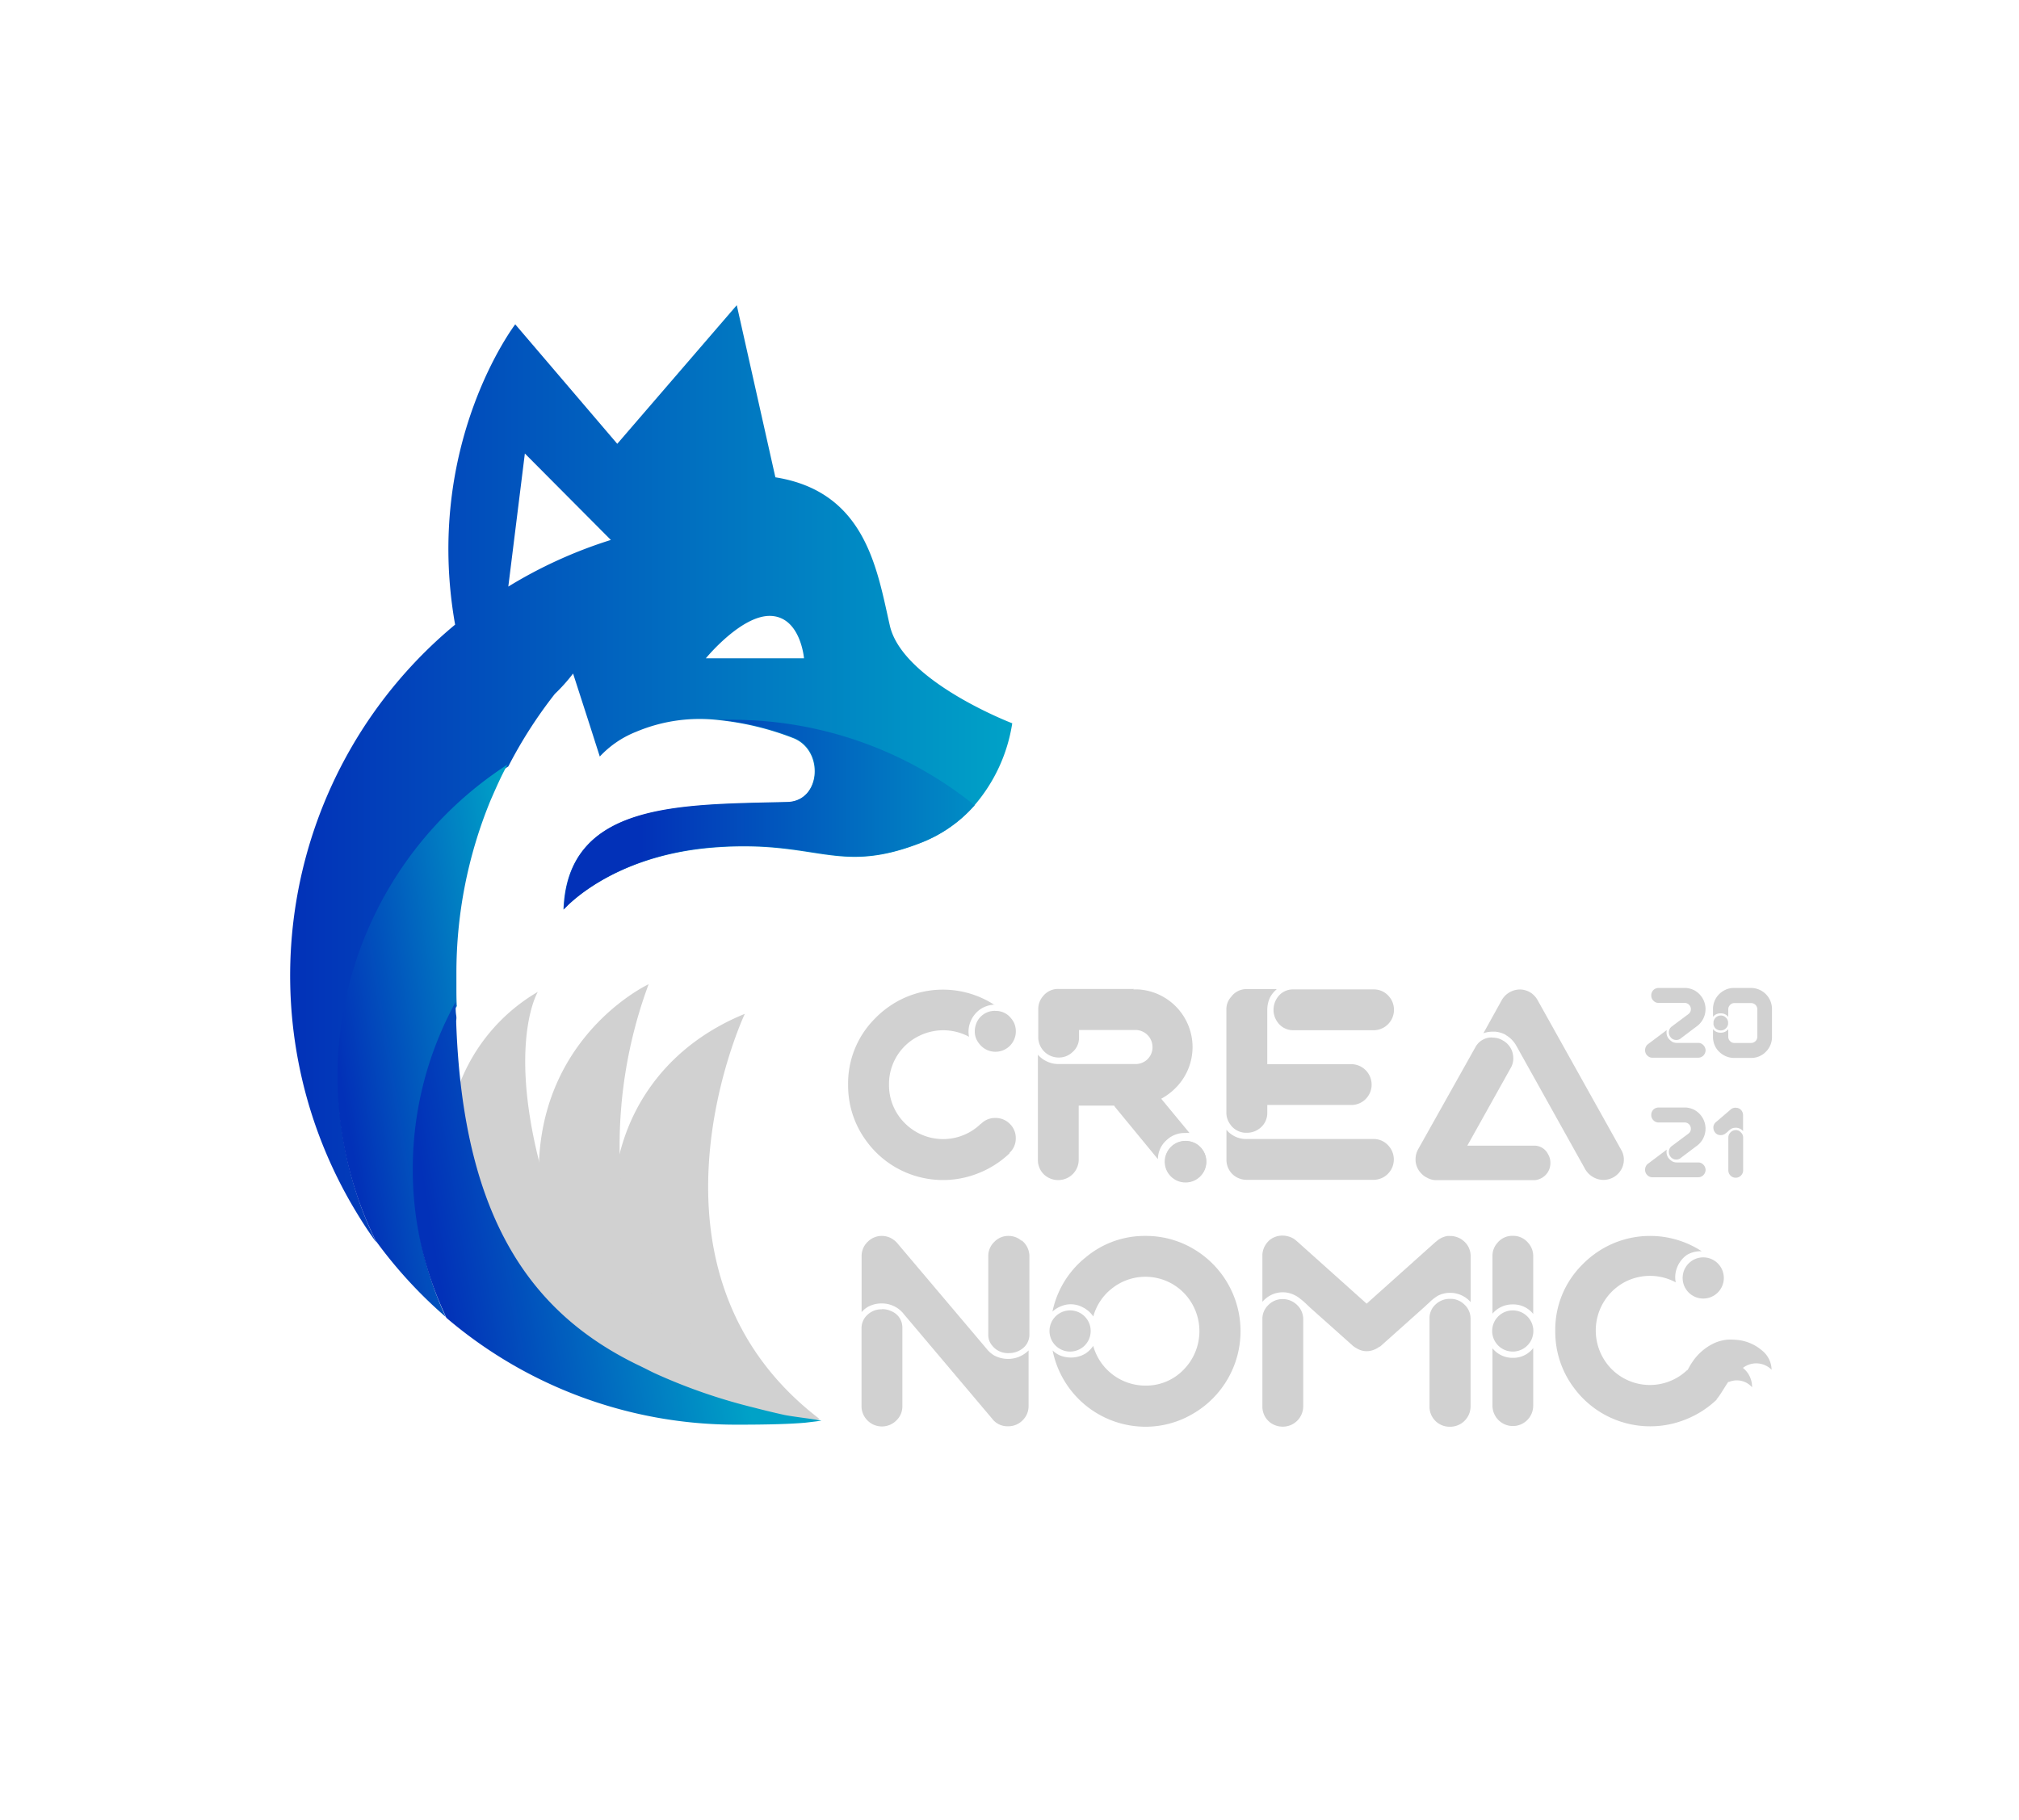 <svg id="Layer_1" data-name="Layer 1" xmlns="http://www.w3.org/2000/svg" xmlns:xlink="http://www.w3.org/1999/xlink" viewBox="0 0 264.58 238.59"><defs><style>.cls-1{fill:#d1d1d1;}.cls-2{fill:url(#linear-gradient);}.cls-3{fill:url(#linear-gradient-2);}.cls-4{fill:url(#linear-gradient-3);}.cls-5{fill:url(#linear-gradient-4);}</style><linearGradient id="linear-gradient" x1="38.05" y1="101.42" x2="132.7" y2="101.42" gradientUnits="userSpaceOnUse"><stop offset="0" stop-color="#0231b8"/><stop offset="1" stop-color="#00a2c7"/></linearGradient><linearGradient id="linear-gradient-2" x1="84" y1="106.75" x2="137.84" y2="106.75" xlink:href="#linear-gradient"/><linearGradient id="linear-gradient-3" x1="44.29" y1="139.39" x2="71.54" y2="134.9" xlink:href="#linear-gradient"/><linearGradient id="linear-gradient-4" x1="56.81" y1="163.15" x2="93.91" y2="157.09" xlink:href="#linear-gradient"/></defs><title>Artboard 13 copy 2</title><path class="cls-1" d="M130.34,131.68a3.57,3.57,0,0,0-1.89.61,3.61,3.61,0,0,0-1.28,1.64,3.34,3.34,0,0,0-.25,1.28,3.08,3.08,0,0,0,.07.68,7.12,7.12,0,0,0-6.49-.14,7,7,0,0,0-4,6.42,7,7,0,0,0,1.85,4.81,7.08,7.08,0,0,0,10.13.36l.07-.05.07-.05a2.54,2.54,0,0,1,1.82-.71,2.61,2.61,0,0,1,1.89.77,2.56,2.56,0,0,1,.78,1.91,2.52,2.52,0,0,1-.82,1.89l0,.07a12.62,12.62,0,0,1-4,2.57,12.44,12.44,0,0,1-10.32-.41,12.36,12.36,0,0,1-4.37-3.69,12.2,12.2,0,0,1-2.46-7.45,12,12,0,0,1,3.46-8.63,12.59,12.59,0,0,1,4.07-2.84,12.39,12.39,0,0,1,11.66,1Z"/><path class="cls-1" d="M148.5,129.68h.61a7.57,7.57,0,0,1,5.06,12.8,8,8,0,0,1-2,1.53l3.71,4.49a5.06,5.06,0,0,0-.61,0,3.39,3.39,0,0,0-2.39.93,3.34,3.34,0,0,0-1.14,2.5l-5.6-6.81,0,0-.14-.21h-4.64V152a2.67,2.67,0,0,1-2.67,2.67,2.7,2.7,0,0,1-1.93-.78,2.64,2.64,0,0,1-.75-1.89V138.24a3.43,3.43,0,0,0,1.14.86,3.38,3.38,0,0,0,1.53.36l1.25,0h9a2.2,2.2,0,0,0,1.21-.43,2.17,2.17,0,0,0,.89-1.82,2.24,2.24,0,0,0-2.14-2.21h-7.49v1a2.47,2.47,0,0,1-.89,1.93,2.57,2.57,0,0,1-1.78.68,2.68,2.68,0,0,1-2.67-2.53v-3.82a2.55,2.55,0,0,1,.64-1.71,2.5,2.5,0,0,1,2-.93h9.91Zm8.6,20.49a3.26,3.26,0,0,1,.5.57,2.6,2.6,0,0,1,.46,1.5,2.57,2.57,0,0,1-1,2.07,2.5,2.5,0,0,1-1.68.61h-.29a2.72,2.72,0,0,1-1.39-.61,2.62,2.62,0,0,1-.75-.89,2.74,2.74,0,0,1-.25-1.18,2.62,2.62,0,0,1,2.67-2.67A2.65,2.65,0,0,1,157.1,150.17Z"/><path class="cls-1" d="M167.29,129.68a3.3,3.3,0,0,0-.93,1.21,3.89,3.89,0,0,0-.29,1.46v7.13h11a2.68,2.68,0,0,1,1.71,4.74,2.65,2.65,0,0,1-1.71.61h-11v1.07a2.5,2.5,0,0,1-1,2,2.7,2.7,0,0,1-1.68.57,2.52,2.52,0,0,1-2.18-1.11,2.58,2.58,0,0,1-.5-1.43V132.32a2.42,2.42,0,0,1,.64-1.68,2.46,2.46,0,0,1,2-1h3.92Zm-1.21,19.61h14a2.55,2.55,0,0,1,1.82.82,2.67,2.67,0,0,1-1.93,4.53H163.4a2.7,2.7,0,0,1-1.93-.78,2.64,2.64,0,0,1-.75-1.89v-3.89a3.35,3.35,0,0,0,2.67,1.21ZM180,129.68h.07a2.58,2.58,0,0,1,1.75.71,2.68,2.68,0,0,1-1.71,4.64H169.46a2.47,2.47,0,0,1-2-1,2.7,2.7,0,0,1-.57-1.68,2.76,2.76,0,0,1,.46-1.53,2.45,2.45,0,0,1,2.07-1.14Z"/><path class="cls-1" d="M195.6,136a2.56,2.56,0,0,1,1.32.36,2.63,2.63,0,0,1,1.28,1.57,3,3,0,0,1,.11.78,2.59,2.59,0,0,1-.25,1.11l-7.49,13.41a2.78,2.78,0,0,1-1,1,2.62,2.62,0,0,1-1.39.39,2.56,2.56,0,0,1-1.93-.82,2.6,2.6,0,0,1-.75-1.85,2.71,2.71,0,0,1,.32-1.28l7.52-13.41a2.42,2.42,0,0,1,2.18-1.28Zm7.29,15.32a2.15,2.15,0,0,1,.28,1.11,2.21,2.21,0,0,1-.63,1.58,2.5,2.5,0,0,1-.53.4,2.18,2.18,0,0,1-.91.27l-12.9,0a2.33,2.33,0,0,1-1.17-.31,2.2,2.2,0,0,1-.86-.86,2.15,2.15,0,0,1-.19-1.75,2.18,2.18,0,0,1,1.05-1.31,2.27,2.27,0,0,1,1.07-.29l12.91,0a2,2,0,0,1,1.83,1.07ZM200,129.83a2.52,2.52,0,0,1,.75.39,2.93,2.93,0,0,1,.78.93l10.91,19.54a2.5,2.5,0,0,1,.36,1.28,2.64,2.64,0,0,1-.82,1.93,2.67,2.67,0,0,1-3.24.36,2.77,2.77,0,0,1-1-1L198.67,137a3.87,3.87,0,0,0-.61-.78,3.11,3.11,0,0,0-.71-.54l-.07-.07a3.83,3.83,0,0,0-1.32-.39h-.36a3.43,3.43,0,0,0-1.21.21l2.35-4.24a2.77,2.77,0,0,1,2.42-1.5A2.5,2.5,0,0,1,200,129.83Z"/><path class="cls-1" d="M116.61,162.21a2.93,2.93,0,0,1,.93.68l11.73,13.87a3.71,3.71,0,0,0,1,.89,3.83,3.83,0,0,0,1.85.46,3.69,3.69,0,0,0,1.6-.36,3.77,3.77,0,0,0,1.07-.75v7.27a2.57,2.57,0,0,1-.68,1.78,2.61,2.61,0,0,1-2,.89,2.51,2.51,0,0,1-2.1-1L118.4,172.19a1.41,1.41,0,0,0-.18-.21,3.47,3.47,0,0,0-1.07-.78,3.61,3.61,0,0,0-1.57-.36h-.07a3.69,3.69,0,0,0-1.6.36,3.07,3.07,0,0,0-1,.78v-7.31a2.56,2.56,0,0,1,.82-1.93,2.6,2.6,0,0,1,1.85-.75A2.7,2.7,0,0,1,116.61,162.21Zm-1,9.38a2.75,2.75,0,0,1,1.25.29,2.29,2.29,0,0,1,1.39,2.1v10.31a2.52,2.52,0,0,1-.75,1.85,2.67,2.67,0,0,1-4.07-.25,2.61,2.61,0,0,1-.53-1.6V174a2.35,2.35,0,0,1,.82-1.71,2.62,2.62,0,0,1,1.82-.68Zm18.29-9a2.65,2.65,0,0,1,1,2V175a2.3,2.3,0,0,1-1,1.82,2.87,2.87,0,0,1-1.71.53,2.61,2.61,0,0,1-2.18-1,2.08,2.08,0,0,1-.5-1.35V164.67a2.56,2.56,0,0,1,.82-1.93,2.52,2.52,0,0,1,1.85-.75A2.55,2.55,0,0,1,133.87,162.63Z"/><path class="cls-1" d="M142.29,164.79a12,12,0,0,1,7.81-2.8,12.2,12.2,0,0,1,6.26,1.68,12.51,12.51,0,0,1,0,21.61A12.19,12.19,0,0,1,150.1,187,12.43,12.43,0,0,1,137.94,177a3.2,3.2,0,0,0,.93.64,3.89,3.89,0,0,0,1.46.29,3.68,3.68,0,0,0,1.93-.53,3.75,3.75,0,0,0,1-1,7.1,7.1,0,0,0,6.85,5.21,6.82,6.82,0,0,0,5-2.09,7.19,7.19,0,0,0,0-10.09,7.05,7.05,0,0,0-9.31-.62,7,7,0,0,0-2.53,3.74,3.61,3.61,0,0,0-1.39-1.21,3.34,3.34,0,0,0-1.57-.39,3.26,3.26,0,0,0-1.25.25,3.57,3.57,0,0,0-1.14.71A12.27,12.27,0,0,1,142.29,164.79Z"/><path class="cls-1" d="M190.61,162.06a2.73,2.73,0,0,1,1.43.82,2.57,2.57,0,0,1,.68,1.78v6a3.58,3.58,0,0,0-2.67-1.21,3.48,3.48,0,0,0-1.64.39,5.94,5.94,0,0,0-1.05.82l-.77.71-5.74,5.13a.1.1,0,0,1-.07,0v0a2.78,2.78,0,0,1-.68.39,2.6,2.6,0,0,1-1,.21,2.44,2.44,0,0,1-1.21-.32,3.69,3.69,0,0,1-.57-.36l-5.6-5-.55-.52q-.48-.45-.77-.66a3.39,3.39,0,0,0-.86-.54,3.29,3.29,0,0,0-1.43-.32,3.44,3.44,0,0,0-1.68.43,3.69,3.69,0,0,0-1,.82v-6.17a2.64,2.64,0,0,1,.3-1.11,2.86,2.86,0,0,1,.7-.86,2.67,2.67,0,0,1,1.5-.54.32.32,0,0,1,.14,0,2.87,2.87,0,0,1,1.5.43q.28.21.68.57l8.84,7.92,9-8.06.18-.14a2.83,2.83,0,0,1,.71-.46,3.22,3.22,0,0,1,.68-.21,1.83,1.83,0,0,1,.36,0h.11A2.23,2.23,0,0,1,190.61,162.06Zm-20.83,8.81a2.58,2.58,0,0,1,1,2v11.45a2.67,2.67,0,0,1-2.67,2.67,2.7,2.7,0,0,1-1.93-.78,2.64,2.64,0,0,1-.75-1.89V172.83a2.48,2.48,0,0,1,.78-1.78,2.58,2.58,0,0,1,1.89-.78A2.65,2.65,0,0,1,169.78,170.87Zm22.22.21a2.5,2.5,0,0,1,.71,1.68v11.52A2.67,2.67,0,0,1,190,187a2.62,2.62,0,0,1-2.67-2.67V172.8a2.41,2.41,0,0,1,.82-1.85,2.67,2.67,0,0,1,1.85-.71A2.55,2.55,0,0,1,192,171.09Z"/><path class="cls-1" d="M200.24,162.88a2.57,2.57,0,0,1,.68,1.78v7.56a3.31,3.31,0,0,0-2.67-1.25,3.42,3.42,0,0,0-2.67,1.21v-7.56a2.55,2.55,0,0,1,.64-1.71,2.5,2.5,0,0,1,2-.93h.07A2.51,2.51,0,0,1,200.24,162.88Zm.68,21.36v0a2.67,2.67,0,0,1-2.67,2.67,2.68,2.68,0,0,1-2.67-2.67v-7.52a3.38,3.38,0,0,0,2.67,1.25,3.28,3.28,0,0,0,2.67-1.28Z"/><path class="cls-1" d="M230.82,176.94a5.81,5.81,0,0,0-3.49-1.34,5.68,5.68,0,0,0-1.08,0,5.52,5.52,0,0,0-1.51.4,7,7,0,0,0-3,2.57,8.12,8.12,0,0,0-.58,1l-.06,0a7.08,7.08,0,0,1-10.13-.36,7.21,7.21,0,0,1-.32-9.27,7.08,7.08,0,0,1,2.46-2,7.12,7.12,0,0,1,6.49.14,3.08,3.08,0,0,1-.07-.68,3.35,3.35,0,0,1,.25-1.28,3.61,3.61,0,0,1,1.28-1.64A3.57,3.57,0,0,1,223,164a12.39,12.39,0,0,0-11.66-1,12.6,12.6,0,0,0-4.07,2.84,12,12,0,0,0-3.46,8.63,12.2,12.2,0,0,0,2.46,7.45,12.36,12.36,0,0,0,4.37,3.69,12.44,12.44,0,0,0,10.32.41,12.61,12.61,0,0,0,4-2.57l0-.07c.38-.37,1.25-1.91,1.53-2.26h0l.11,0a2.65,2.65,0,0,1,3,.71,3.17,3.17,0,0,0-1.2-2.54l0,0,0,0a2.85,2.85,0,0,1,3.76.24A3.33,3.33,0,0,0,230.82,176.94Z"/><path class="cls-1" d="M218.39,135.33a1.3,1.3,0,0,0,.25.77l.15.17a2.25,2.25,0,0,0,.37.29,1.34,1.34,0,0,0,.63.13h2.75a.89.89,0,0,1,.62.24,1,1,0,0,1,.35.73v0a1,1,0,0,1-.32.72.92.92,0,0,1-.64.25h-6a.91.91,0,0,1-.66-.26.94.94,0,0,1-.31-.72,1,1,0,0,1,.28-.71l.15-.12,2.41-1.81A1.62,1.62,0,0,0,218.39,135.33Zm2.37-5.84h.14a2.83,2.83,0,0,1,1.21.35,3,3,0,0,1,.79.69,2.79,2.79,0,0,1,.19,3.19,2.81,2.81,0,0,1-.82.86l-2,1.51-.06.05a.93.93,0,0,1-.54.17,1,1,0,0,1-.41-.09,1,1,0,0,1-.37-.31,1,1,0,0,1-.19-.59.43.43,0,0,1,0-.1.92.92,0,0,1,.33-.64l2.1-1.57a1.66,1.66,0,0,0,.28-.24.81.81,0,0,0,.17-.5.82.82,0,0,0-.76-.82h-3.46a.91.91,0,0,1-.66-.26.94.94,0,0,1-.31-.72,1,1,0,0,1,.28-.71,1,1,0,0,1,.68-.27h3.4Z"/><path class="cls-1" d="M229.46,129.49a2.76,2.76,0,0,1,2.75,2.78v3.61a2.71,2.71,0,0,1-.77,1.94,2.64,2.64,0,0,1-2,.84h-2.19a2.65,2.65,0,0,1-1.27-.31,2.83,2.83,0,0,1-1-.85,2.75,2.75,0,0,1-.5-1.61v-1a1.22,1.22,0,0,0,1,.46,1.19,1.19,0,0,0,1-.46v1a.78.78,0,0,0,.22.55.76.76,0,0,0,.59.26h2.19a.82.82,0,0,0,.81-.81v-3.61a.82.82,0,0,0-.81-.81h-2.19a.77.77,0,0,0-.64.33.75.75,0,0,0-.17.48v1a1.19,1.19,0,0,0-1-.46,1.23,1.23,0,0,0-1,.45v-1a2.73,2.73,0,0,1,.66-1.81,2.88,2.88,0,0,1,.93-.71,2.63,2.63,0,0,1,1.16-.26Zm-3.27,3.9a1,1,0,0,1,.27.58v.21a.94.94,0,0,1-.31.62.91.91,0,0,1-.66.26,1,1,0,0,1-.72-.31,1,1,0,0,1-.22-.44.77.77,0,0,1,0-.21,1.7,1.7,0,0,1,0-.21,1.09,1.09,0,0,1,.27-.51,1,1,0,0,1,.68-.28A.92.92,0,0,1,226.19,133.4Z"/><path class="cls-1" d="M218.39,151a1.3,1.3,0,0,0,.25.77l.15.17a2.25,2.25,0,0,0,.37.29,1.34,1.34,0,0,0,.63.13h2.75a.89.89,0,0,1,.62.24,1,1,0,0,1,.35.73v0a1,1,0,0,1-.32.72.92.92,0,0,1-.64.25h-6a.91.91,0,0,1-.66-.26.94.94,0,0,1-.31-.72,1,1,0,0,1,.28-.71l.15-.12,2.41-1.81A1.62,1.62,0,0,0,218.39,151Zm2.37-5.84h.14a2.83,2.83,0,0,1,1.21.35,3,3,0,0,1,.79.69,2.79,2.79,0,0,1,.19,3.19,2.81,2.81,0,0,1-.82.86l-2,1.51-.06.05a.93.93,0,0,1-.54.17,1,1,0,0,1-.41-.09,1,1,0,0,1-.37-.31,1,1,0,0,1-.19-.59.43.43,0,0,1,0-.1.92.92,0,0,1,.33-.64l2.1-1.57a1.66,1.66,0,0,0,.28-.24.81.81,0,0,0,.17-.5.82.82,0,0,0-.76-.82h-3.46a.91.91,0,0,1-.66-.26.94.94,0,0,1-.31-.72,1,1,0,0,1,.28-.71,1,1,0,0,1,.68-.27h3.4Z"/><path class="cls-1" d="M227.54,145.21l.15,0a1.28,1.28,0,0,1,.31.14.79.79,0,0,1,.18.16,1,1,0,0,1,.24.65v2.09a1.29,1.29,0,0,0-.46-.34,1.27,1.27,0,0,0-.5-.1,1.32,1.32,0,0,0-.55.12,2.13,2.13,0,0,0-.42.32,3.42,3.42,0,0,1-.37.31h0a1,1,0,0,1-.62.22h-.05a.89.89,0,0,1-.7-.35,1,1,0,0,1-.22-.63v-.09a.92.92,0,0,1,.35-.65h0l1.93-1.65h0a.92.92,0,0,1,.53-.22h.17Zm.54,3.16a.92.92,0,0,1,.35.72v4.29h0a.94.94,0,0,1-.26.67.92.92,0,0,1-.71.31.94.94,0,0,1-.7-.29,1,1,0,0,1-.27-.69v-4.32a1,1,0,0,1,1-.94A.91.91,0,0,1,228.08,148.36Z"/><path class="cls-1" d="M130.45,132.5a2.5,2.5,0,0,1,2.07,1,1.31,1.31,0,0,1,.16.21,1.19,1.19,0,0,0,.12.18,2.71,2.71,0,0,1,.32,1.28,2.67,2.67,0,0,1-4.53,1.93,3.23,3.23,0,0,1-.46-.57,2.44,2.44,0,0,1-.39-1.36,2.68,2.68,0,0,1,.14-.86,2.56,2.56,0,0,1,1-1.36,2.59,2.59,0,0,1,1.5-.46Z"/><circle class="cls-1" cx="155.36" cy="152.26" r="2.73"/><circle class="cls-1" cx="140.23" cy="174.45" r="2.7"/><circle class="cls-1" cx="198.24" cy="174.45" r="2.7"/><circle class="cls-1" cx="223.2" cy="167.5" r="2.7"/><path class="cls-1" d="M107.42,186c-.35.06-2.46.28-2.81.32l-1,.11a14.2,14.2,0,0,1-6.42-1.89,37,37,0,0,1-9.84-8.17C76,163.8,77.9,140.93,97.61,132.88,97.3,133.48,82.09,166.65,107.42,186Z"/><path class="cls-1" d="M105.66,186.2S85.47,178.47,82.16,161a61,61,0,0,1,2.84-32s-17.2,8-14,30S105.66,186.2,105.66,186.2Z"/><path class="cls-1" d="M107.31,186.2S80.58,181.62,73,160s-2.52-30-2.52-30a23.9,23.9,0,0,0-11.83,19.88C58,164.11,72.44,188.41,107.31,186.2Z"/><path class="cls-2" d="M116.61,82c-1.67-7.32-3.13-17.55-15-19.44L96.55,40,80.89,58.17,67.52,42.51S55.46,58.27,59.64,81.87A59.76,59.76,0,0,0,46.77,159q1.2,2,2.56,3.86a48.69,48.69,0,0,1,17.28-62.4,59.44,59.44,0,0,1,6.1-9.51,22.72,22.72,0,0,0,2.39-2.67l2.26,7,.72,2.26.52,1.62a13.06,13.06,0,0,1,4.75-3.24,21.41,21.41,0,0,1,11-1.52,0,0,0,0,1,0,0,37.47,37.47,0,0,1,9.51,2.31c4.2,1.55,3.74,8.34-.74,8.46-14.11.35-28.78,0-29.28,14.06,0,0,6.1-7.09,19.67-8.14s16.16,3.63,27-.55a18.08,18.08,0,0,0,6.32-4.06c.28-.28.55-.57.82-.87a21.5,21.5,0,0,0,5-10.81S118.28,89.31,116.61,82Zm-50-5.11,2.17-17.45L80.05,70.77A60.13,60.13,0,0,0,66.6,76.89Zm25.89,9.39s4.7-5.75,8.56-5.55,4.3,5.55,4.3,5.55Z"/><path class="cls-3" d="M127.72,105.55a18,18,0,0,1-7.14,4.93c-10.86,4.18-13.44-.5-27,.55s-19.67,8.14-19.67,8.14c.5-14.09,15.18-13.71,29.28-14.06,4.48-.12,4.93-6.9.74-8.46a37.46,37.46,0,0,0-9.51-2.31c.47,0,1,0,1.44,0A50.66,50.66,0,0,1,127.72,105.55Z"/><path class="cls-4" d="M64.29,104.89a59.38,59.38,0,0,0-4.48,22.72c0,.57,0,1.14,0,1.69,0,1,0,1.94.07,2.89,0,0,0,0,0,0a3,3,0,0,1,0-.38,45.47,45.47,0,0,0-5.62,21.9,44.79,44.79,0,0,0,4.15,18.9,59.56,59.56,0,0,1-9.18-10s0,0,0,0a48.69,48.69,0,0,1,17.28-62.4C65.68,101.7,65,103.27,64.29,104.89Z"/><path class="cls-5" d="M107.64,186.19c-.37.07-.74.12-1.1.16l-1,.12c-2.67.24-6.56.26-8.92.26a58.45,58.45,0,0,1-38.12-14c-.11-.2-.18-.4-.27-.6a44.75,44.75,0,0,1-4.14-18.9,45.47,45.47,0,0,1,5.62-21.9,3.69,3.69,0,0,0,0,.38c0,.45,0,.92.07,1.35s0,.57,0,.84C60.67,160.21,70,172.46,84,179.1l.51.25c.4.2.78.4,1.18.59a73.63,73.63,0,0,0,13.18,4.57c1.26.33,2.55.64,3.85.93h0C103.66,185.65,106.67,186,107.64,186.19Z"/></svg>